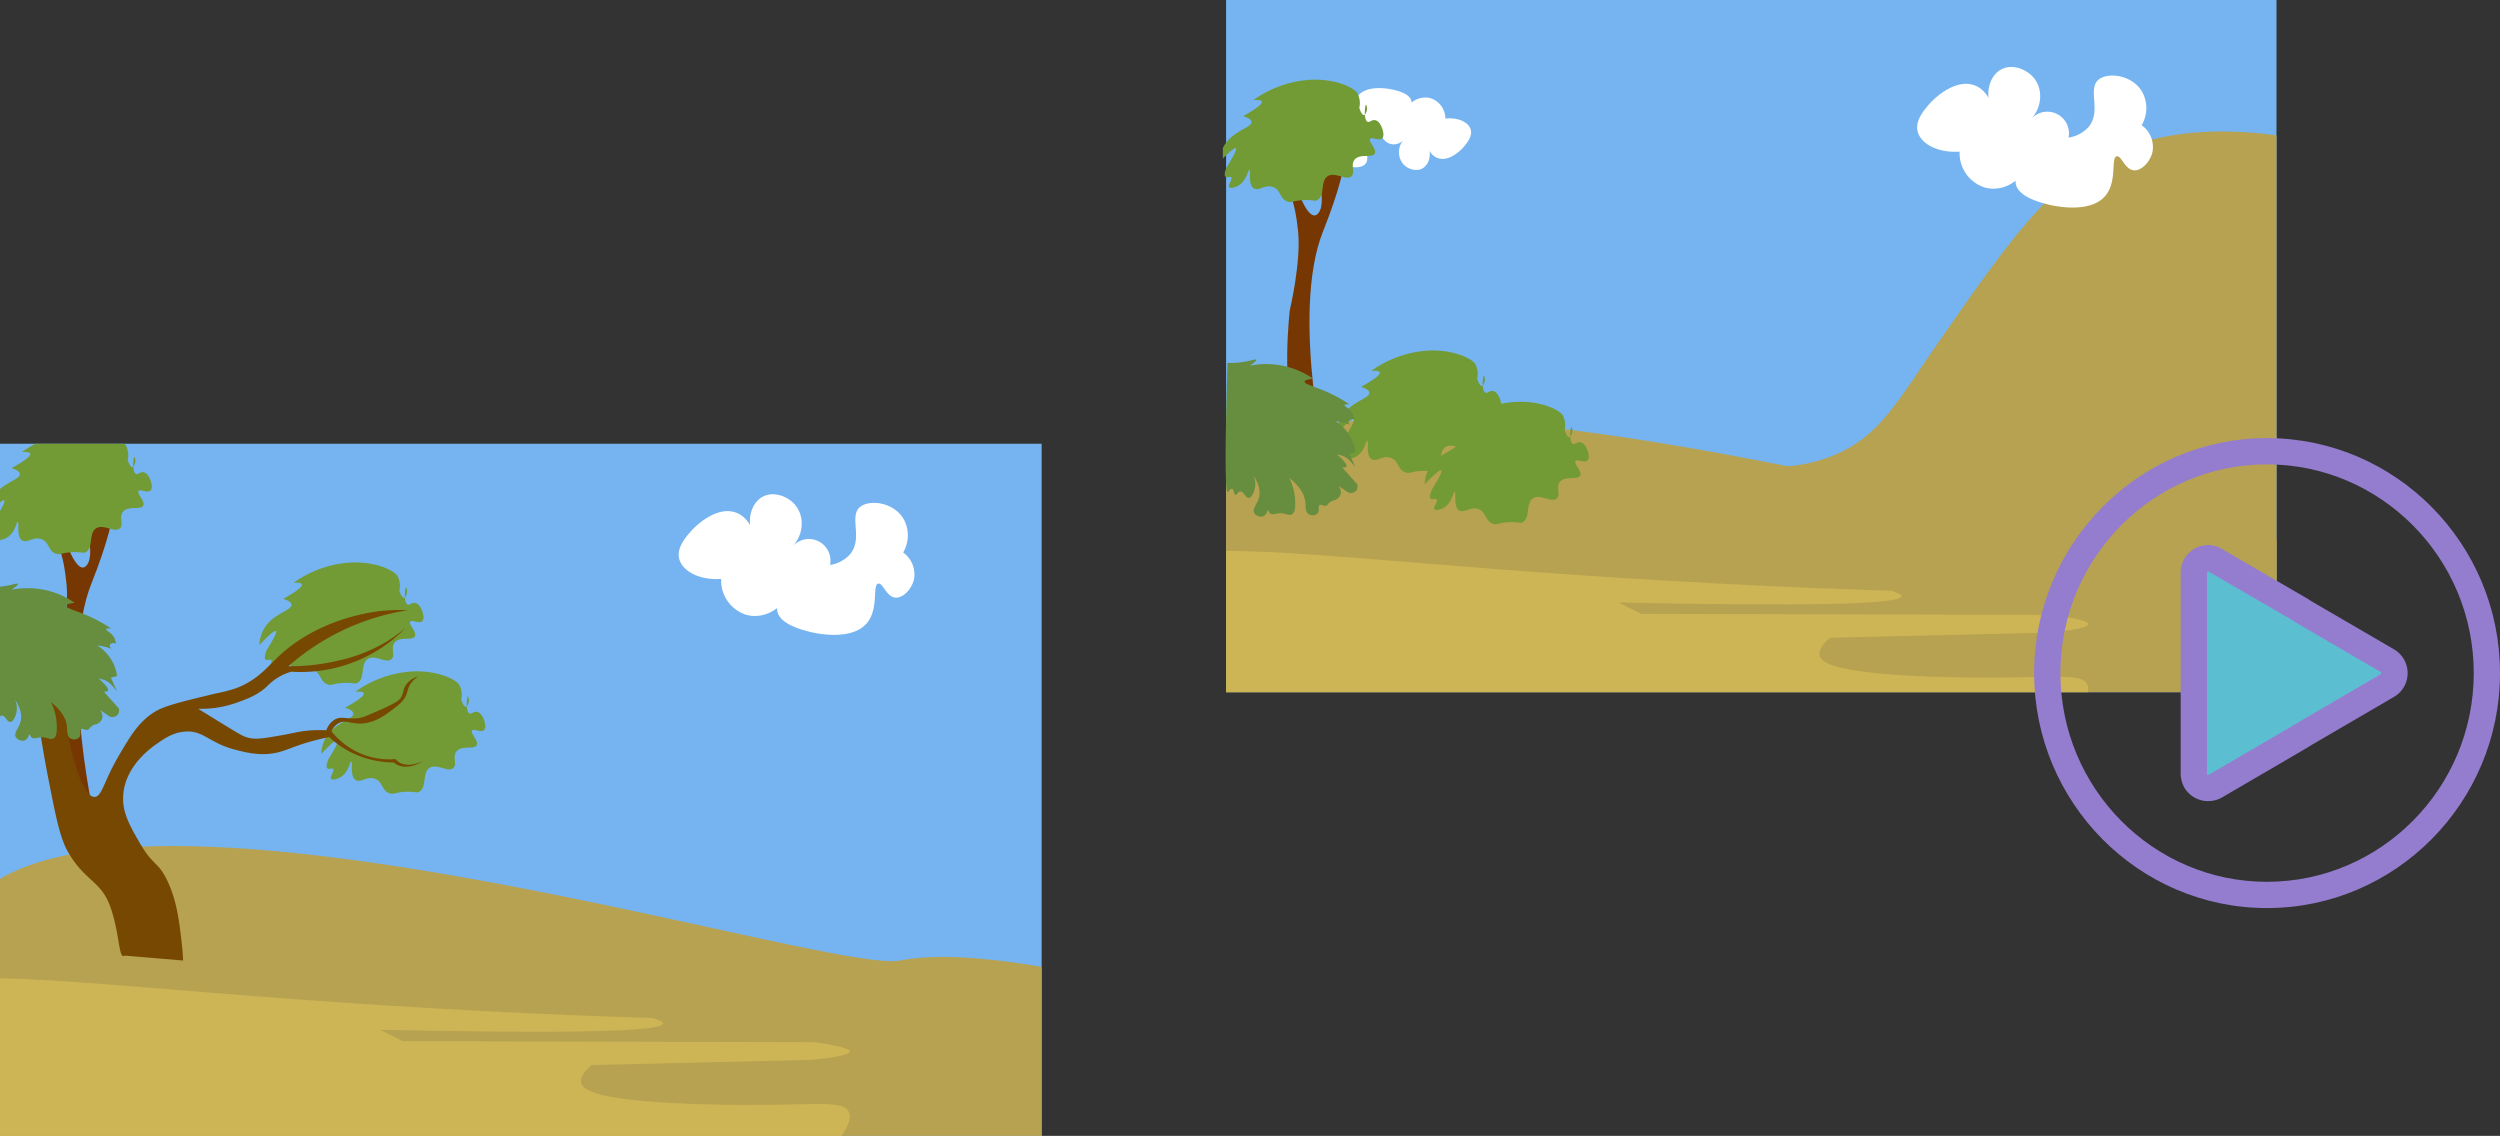 <svg xmlns="http://www.w3.org/2000/svg" xmlns:xlink="http://www.w3.org/1999/xlink" width="774" height="351.672" viewBox="0 0 774 351.672"><rect x="0" y="0" width="774" height="351.672" fill="#333333" stroke="none"/><defs><style>.a{fill:none;}.b{clip-path:url(#a);}.c{fill:#75b4f1;}.d{fill:#fff;}.e{fill:#b7a251;}.f{fill:#cdb555;}.g{fill:#773702;}.h{fill:#729b35;}.i{fill:#678e3f;}.j{fill:#774802;}.k{fill:#5bbfd1;}.l{fill:#947dce;}</style><clipPath id="a"><rect class="a" width="326.208" height="214.298"/></clipPath></defs><g transform="translate(-484.419 -398.767)"><g transform="translate(863.011 398.767)"><g class="b"><g transform="translate(-1.105 -16.151)"><rect class="c" width="326.31" height="246.6" transform="translate(2.109)"/><path class="d" d="M737.174,422.587c4.04-.442,7.218,1.181,7.853,3.4.556,1.94-.969,3.872-1.8,4.932-1.541,1.957-5.336,5.277-8.708,3.781-2.463-1.094-3.193-4.09-3.333-4.725,2.072,3.075,1.143,6.794-1.106,8.047-1.917,1.069-4.615.246-6.06-1.469a5.83,5.83,0,0,1,.271-7.442,3.967,3.967,0,0,1-6.987-3.147,6.179,6.179,0,0,0-3.627,2.146c-2.224,2.98.489,6.793-1.367,8.629-1.581,1.562-6.052,1.276-8.07-1.674a6.184,6.184,0,0,1-.254-6.278,4.946,4.946,0,0,1-2.192-4.77c.3-1.828,1.847-3.623,3.286-3.563,1.682.074,2.38,2.654,3.242,2.442,1.105-.273-.3-4.467,1.708-7.214,2.685-3.671,9.681-2.3,10.489-2.137,1.414.294,5.8,1.206,6.153,3.752.246,1.782-1.617,3.382-2.133,3.8a6.669,6.669,0,0,1,7.8-4.886A6.6,6.6,0,0,1,737.174,422.587Z" transform="translate(-667.178 -369.725)"/><path class="e" d="M1010.932,504.567v63.385H684.622V479.8c5.821-4.342,13.483-7.414,22.546-9.442.91-.19,1.858-.379,2.806-.569,1.06-.209,2.141-.4,3.241-.588q2.9-.483,5.972-.853a3.736,3.736,0,0,1,.474-.038c.208-.038.417-.057.626-.076.7-.076,1.422-.152,2.143-.228.095-.019.19-.019.284-.038l1.422-.114c2.692-.246,5.442-.417,8.267-.531,7.927-.322,16.382-.228,25.217.228,3.166.171,6.391.379,9.632.626,7.245.55,14.675,1.308,22.222,2.218.59.076,1.176.152,1.763.209.19.038.379.057.569.076,22.053,2.768,44.974,6.864,66.741,11.187,52.959,10.561,98.993,22.6,108.568,20.724C979.287,500.206,996.579,502.065,1010.932,504.567Z" transform="translate(-682.514 -321.352)"/><path class="f" d="M938.405,548.622H684.627V488.712c30.841.154,80.857,6.921,168.331,10.923,15.739.721,28.758,1.168,37.566,1.445q3.262.95,3.216,1.686-.25,3.78-87.664,1.926,3.538,1.769,7.065,3.532,63.738.165,127.473.322c5.091.7,10.942,1.756,10.919,2.888-.023,1.221-6.824,2.084-11.88,2.573l-68.074,1.6c-1.76,1.507-3.606,3.544-3.21,5.455.449,2.167,4.126,5.861,39.495,6.748,31.577.787,41.357-1.835,43.348,2.243C952.459,532.611,950.618,537.674,938.405,548.622Z" transform="translate(-682.509 -302.021)"/><g transform="translate(0 40.815)"><path class="g" d="M697.656,511.448c-5.136-11.238-2.247-35.928-2.247-35.928s3.532-14.8,2.569-24.332-2.569-11.344-2.569-11.344l2.247-1.926s3.853,11.56,6.742,7.385-1.927-17.339-1.927-17.339l9.954-7.706s3.532,5.138-6.742,30.93,1.606,75.994,1.606,75.994Z" transform="translate(-673.574 -404.174)"/><path class="h" d="M745.623,460.361c-.8-1.7-6.53-4.7-14.609-4.334a33.79,33.79,0,0,0-17.66,6.261q2.349-.136,2.569.482.384,1.087-5.781,4.5c2,.614,2.512,1.259,2.569,1.767.209,1.835-5.491,2.641-8.348,7.224a11.253,11.253,0,0,0-1.606,5.3c1.745-1.818,4.642-4.721,5.138-4.334s-1.547,3.8-2.89,5.94c-.495,1.246-.814,2.476-.322,2.89s1.4-.231,1.767.161c.539.586-1.138,2.421-.643,3.051.394.5,2.1.146,3.371-.8,2.23-1.655,2.423-4.566,2.89-4.5.574.087-.5,4.346,1.285,5.62,1.557,1.113,3.568-1.284,6.1-.321,2.448.929,1.995,3.709,4.5,4.5,1.4.436,1.727-.368,5.138-.483,2.882-.1,3.129.461,4.014,0,2.484-1.291.831-5.832,3.21-7.385,2.313-1.507,5.751,1.553,7.385,0,1.28-1.213-.406-3.491.963-5.136,1.653-1.985,5.546-.406,6.261-1.926.65-1.38-2.091-3.661-1.445-4.5.554-.713,2.715.755,3.693-.161.84-.785.192-2.747-.161-3.532-.256-.567-.825-1.832-1.926-2.086-1.121-.26-1.731.774-2.408.482-1.322-.571-.806-5.282-.482-5.3a2.6,2.6,0,0,1,.161,2.088c-.032.112-.324,1.083-.8,1.124s-1.047-.88-1.445-2.247a6.494,6.494,0,0,0,.161-1.928A7.517,7.517,0,0,0,745.623,460.361Z" transform="translate(-666.264 -372.151)"/><path class="h" d="M759.906,468.737c-.8-1.7-6.53-4.7-14.611-4.335a33.773,33.773,0,0,0-17.66,6.261q2.349-.137,2.569.482.384,1.084-5.779,4.5c2,.614,2.51,1.259,2.567,1.765.211,1.837-5.491,2.641-8.348,7.224a11.234,11.234,0,0,0-1.6,5.3c1.742-1.82,4.64-4.723,5.136-4.334s-1.547,3.8-2.89,5.938c-.495,1.246-.813,2.478-.32,2.891.476.4,1.4-.233,1.765.159.54.588-1.136,2.421-.643,3.051.394.5,2.1.146,3.373-.8,2.228-1.657,2.421-4.566,2.89-4.5.573.085-.5,4.346,1.284,5.618,1.559,1.113,3.568-1.282,6.1-.32,2.448.931,1.995,3.71,4.5,4.5,1.393.438,1.725-.366,5.136-.482,2.882-.1,3.129.461,4.014,0,2.486-1.291.831-5.832,3.21-7.385,2.313-1.507,5.751,1.553,7.385,0,1.28-1.215-.406-3.491.965-5.138,1.652-1.985,5.544-.4,6.261-1.926.65-1.38-2.093-3.661-1.445-4.5.554-.713,2.713.755,3.692-.159.84-.785.193-2.749-.159-3.532-.258-.569-.827-1.832-1.929-2.088-1.121-.26-1.731.774-2.408.482-1.321-.569-.806-5.282-.482-5.3a2.6,2.6,0,0,1,.161,2.088c-.032.11-.324,1.081-.8,1.122s-1.048-.878-1.445-2.247a6.488,6.488,0,0,0,.159-1.926A7.531,7.531,0,0,0,759.906,468.737Z" transform="translate(-653.466 -364.646)"/><path class="i" d="M685.14,458.527a26.866,26.866,0,0,0,7.251-.783c.485-.129,1.538-.427,1.661-.18.136.277-.965,1.105-1.987,1.807a25.913,25.913,0,0,1,12.04.482,25.615,25.615,0,0,1,7.525,3.551c-2.167.264-2.616.628-2.649.9-.089.781,3.108,1.511,7.044,3.252a44.314,44.314,0,0,1,6.864,3.792c-1.147-.066-1.454.082-1.505.241-.135.43,1.572.959,2.469,2.59a4.585,4.585,0,0,1,.542,1.926,1.318,1.318,0,0,0-1.866.3,1.241,1.241,0,0,0,.662,1.323,19.032,19.032,0,0,0-4.575-1.143,13.821,13.821,0,0,1,5.176,6.02,12.974,12.974,0,0,1,.963,3.493l-1.926.482c1.541,3.341,1.828,4.173,1.746,4.215a11.22,11.22,0,0,0-2.347-2.709,6.912,6.912,0,0,0-3.13-1.2q3.288,2.918,2.829,3.731-.216.384-1.265.3L725.3,496.1a2.22,2.22,0,0,1-.3,1.926,2.17,2.17,0,0,1-2.529.6l-3.914-2.649a2.8,2.8,0,0,1,1.625,3.072,2.739,2.739,0,0,1-1.926,1.987,3.367,3.367,0,0,0-1.746.9c-.351.36-.354.555-.662.722-.8.434-1.6-.455-2.167-.121-.65.385.078,1.752-.662,2.59a2.328,2.328,0,0,1-2.77.241c-1.067-.715-.878-2.393-1.024-3.733-.211-1.949-1.274-4.566-5-7.525a16.849,16.849,0,0,1,1.866,7.285c.03,1.595.064,3.316-.963,3.974-1.138.728-2.23-.715-4.816-.182-.6.123-1.426.383-1.987-.059-.449-.357-.5-.982-.722-.963s-.174.685-.662,1.263a2.069,2.069,0,0,1-1.085.664,2.434,2.434,0,0,1-2.469-1.145c-.707-1.344,1.1-2.715,1.566-5.117.266-1.373.165-3.485-1.807-6.441a6.441,6.441,0,0,1,.482,3.853c-.228,1.153-.958,3.036-1.926,3.07-1.047.04-1.589-2.116-2.649-1.985-.713.087-.963,1.123-1.445,1.022-.588-.119-.483-1.714-1.083-1.866-.54-.137-1.069,1.039-1.325,1.024C684.171,498.441,684.518,478.892,685.14,458.527Z" transform="translate(-682.582 -370.831)"/><path class="h" d="M726.376,416.14c-.8-1.7-6.53-4.7-14.609-4.334a33.774,33.774,0,0,0-17.66,6.261q2.346-.136,2.567.482.387,1.084-5.779,4.5c2,.614,2.51,1.259,2.569,1.765.209,1.837-5.493,2.641-8.348,7.224a11.239,11.239,0,0,0-1.606,5.3c1.742-1.82,4.64-4.723,5.138-4.334s-1.549,3.8-2.89,5.938c-.495,1.246-.813,2.478-.322,2.891s1.405-.233,1.767.159c.538.588-1.138,2.421-.643,3.051.394.5,2.093.146,3.371-.8,2.228-1.657,2.423-4.566,2.89-4.5.573.085-.5,4.346,1.285,5.618,1.557,1.113,3.567-1.282,6.1-.321,2.448.931,1.995,3.711,4.5,4.5,1.394.438,1.725-.366,5.138-.482,2.88-.1,3.127.461,4.012,0,2.486-1.291.83-5.832,3.212-7.385,2.311-1.507,5.751,1.553,7.385,0,1.28-1.215-.407-3.491.963-5.138,1.652-1.985,5.544-.4,6.261-1.926.65-1.38-2.091-3.661-1.445-4.5.554-.713,2.713.755,3.694-.159.84-.785.191-2.749-.161-3.532-.256-.569-.825-1.832-1.926-2.088-1.122-.26-1.731.774-2.408.482-1.321-.569-.806-5.282-.482-5.3a2.6,2.6,0,0,1,.159,2.087c-.03.11-.322,1.081-.8,1.123s-1.047-.878-1.445-2.247a6.529,6.529,0,0,0,.161-1.926A7.561,7.561,0,0,0,726.376,416.14Z" transform="translate(-683.51 -411.775)"/></g><path class="e" d="M937.851,421.585V563.751c-142.526-31.93-171.915-39.76-171.668-40.9.116-.588,8.4,2.029,19.283,1.043a47.93,47.93,0,0,0,14.581-3.565c13.879-5.878,19.264-16.42,31.742-34.394,19.016-27.36,31.285-45.012,47.1-55.023C889.862,423.955,907.874,417.319,937.851,421.585Z" transform="translate(-609.433 -363.376)"/><path class="d" d="M810.613,435.913c-6.841.468-12.085-2.482-13-6.263-.8-3.3,1.894-6.46,3.371-8.187,2.732-3.193,9.349-8.53,14.931-5.779,4.076,2.01,5.1,7.106,5.3,8.187-3.286-5.322-1.466-11.526,2.408-13.487,3.305-1.67,7.8-.1,10.116,2.892,2.685,3.466,2.423,8.807-.963,12.521a6.69,6.69,0,0,1,11.558,5.779,10.407,10.407,0,0,0,6.261-3.371c3.951-4.871-.362-11.482,2.891-14.448,2.768-2.526,10.284-1.74,13.485,3.371a10.426,10.426,0,0,1,0,10.6,8.339,8.339,0,0,1,3.371,8.189c-.637,3.058-3.36,5.982-5.779,5.779-2.831-.237-3.832-4.636-5.3-4.334-1.885.385.2,7.55-3.371,12.04-4.774,6.007-16.471,3.229-17.821,2.889-2.363-.59-9.7-2.425-10.116-6.742-.292-3.018,2.956-5.59,3.855-6.261-1.9,5.993-8.1,9.26-13.487,7.706A11.132,11.132,0,0,1,810.613,435.913Z" transform="translate(-581.404 -372.817)"/></g></g></g><g transform="translate(484.419 536.142)"><g class="b"><g transform="translate(-3.972 -21.231)"><rect class="c" width="326.31" height="246.598" transform="translate(0.155)"/><path class="e" d="M808.716,574.333v63.391H482.406v-88.14c6.4-4.788,15.049-8.026,25.346-10.028a150.5,150.5,0,0,1,22.43-2.45c81.094-3.371,217.42,38.642,234.7,35.253C777.052,569.978,794.35,571.842,808.716,574.333Z" transform="translate(-482.251 -391.126)"/><path class="f" d="M736.182,618.4H482.406V558.484c30.841.155,80.857,6.922,168.329,10.925,15.739.721,28.759,1.168,37.567,1.445q3.262.95,3.216,1.686-.25,3.78-87.662,1.927,3.538,1.769,7.065,3.532,63.736.165,127.471.322c5.093.7,10.942,1.756,10.919,2.888-.023,1.221-6.822,2.084-11.879,2.573l-68.076,1.6c-1.76,1.507-3.606,3.544-3.21,5.455.449,2.167,4.126,5.861,39.495,6.748,31.577.787,41.357-1.835,43.347,2.243C750.238,602.385,748.4,607.448,736.182,618.4Z" transform="translate(-482.251 -371.798)"/><g transform="translate(0 17.529)"><path class="g" d="M496.551,568.942c-5.138-11.24-2.249-35.928-2.249-35.928s3.532-14.8,2.569-24.332-2.569-11.344-2.569-11.344l2.249-1.926s3.853,11.56,6.742,7.385-1.926-17.339-1.926-17.339l9.954-7.705s3.532,5.136-6.744,30.93,1.606,75.994,1.606,75.994Z" transform="translate(-472.316 -461.667)"/><path class="h" d="M569.634,494.971c-.8-1.7-6.53-4.7-14.609-4.334a33.773,33.773,0,0,0-17.66,6.263q2.349-.139,2.567.482.387,1.084-5.779,4.494c2,.614,2.51,1.261,2.569,1.767.208,1.835-5.491,2.641-8.348,7.224a11.253,11.253,0,0,0-1.606,5.3c1.742-1.818,4.64-4.721,5.138-4.334s-1.549,3.8-2.89,5.94c-.495,1.246-.813,2.478-.322,2.89s1.4-.231,1.767.161c.538.586-1.138,2.421-.643,3.051.394.5,2.1.146,3.371-.8,2.23-1.655,2.423-4.566,2.889-4.494.573.085-.5,4.344,1.286,5.618,1.557,1.113,3.568-1.284,6.1-.32,2.448.929,1.995,3.709,4.5,4.5,1.4.438,1.725-.368,5.138-.482,2.882-.1,3.128.459,4.014,0,2.484-1.291.829-5.834,3.21-7.385,2.313-1.509,5.751,1.551,7.385,0,1.28-1.215-.408-3.493.963-5.138,1.653-1.985,5.544-.406,6.261-1.926.65-1.38-2.091-3.661-1.445-4.5.554-.713,2.713.755,3.693-.161.84-.785.191-2.747-.161-3.53-.256-.569-.825-1.834-1.926-2.088-1.121-.26-1.731.774-2.408.482-1.322-.569-.806-5.282-.482-5.3a2.6,2.6,0,0,1,.161,2.086c-.032.112-.324,1.083-.8,1.124s-1.047-.88-1.445-2.247a6.537,6.537,0,0,0,.161-1.926A7.579,7.579,0,0,0,569.634,494.971Z" transform="translate(-442.5 -450.149)"/><path class="h" d="M579.73,512.753c-.8-1.7-6.528-4.7-14.609-4.334a33.773,33.773,0,0,0-17.66,6.261q2.349-.137,2.569.482.384,1.087-5.781,4.5c2,.614,2.512,1.259,2.569,1.765.21,1.837-5.491,2.641-8.348,7.226a11.247,11.247,0,0,0-1.606,5.3c1.744-1.82,4.642-4.723,5.138-4.334s-1.547,3.8-2.89,5.94c-.495,1.246-.813,2.476-.32,2.89.476.4,1.4-.233,1.765.161.54.586-1.136,2.419-.643,3.049.394.5,2.1.146,3.371-.8,2.23-1.655,2.423-4.566,2.891-4.5.573.087-.5,4.346,1.284,5.62,1.557,1.111,3.568-1.284,6.1-.322,2.448.931,1.993,3.71,4.494,4.5,1.4.438,1.727-.366,5.138-.482,2.882-.1,3.129.461,4.014,0,2.484-1.291.831-5.832,3.21-7.385,2.313-1.507,5.751,1.553,7.385,0,1.28-1.215-.406-3.491.963-5.136,1.653-1.987,5.546-.406,6.263-1.926.648-1.382-2.093-3.661-1.445-4.5.552-.715,2.713.753,3.692-.161.84-.785.193-2.749-.161-3.532-.256-.569-.825-1.832-1.926-2.088-1.12-.258-1.731.774-2.408.482-1.322-.569-.806-5.281-.482-5.3a2.6,2.6,0,0,1,.161,2.087c-.032.11-.324,1.081-.8,1.124s-1.047-.88-1.445-2.249a6.4,6.4,0,0,0,.161-1.926A7.5,7.5,0,0,0,579.73,512.753Z" transform="translate(-433.454 -434.215)"/><path class="j" d="M517.809,605.369a.56.56,0,0,1-.4.161c-1.371-.1-1.229-6.866-3.773-14.611-2.857-8.7-7.764-8.227-13.164-17.338-2.546-4.294-3.766-10.307-6.1-22.155-1.257-6.382-2.814-15.125-4.173-25.688l9.632.643a56.612,56.612,0,0,0,2.249,18.3c1.052,3.568,3.417,11.585,6.42,11.56,2.307-.019,2.842-4.755,7.385-12.523,3.7-6.317,6.276-10.724,11.24-13.807,3.06-1.9,8.462-3.193,19.266-5.779a43.337,43.337,0,0,0,6.1-1.606c6.373-2.457,9.439-6.392,12.844-9.632,9.945-9.463,22.057-12.311,25.688-13.164a51.65,51.65,0,0,1,14.45-1.286,72.656,72.656,0,0,0-36.926,17.34,64.025,64.025,0,0,0,14.77-1.606,50.359,50.359,0,0,0,13.485-4.816,46.893,46.893,0,0,0,8.028-5.459A45.332,45.332,0,0,1,569.5,517.47a16.094,16.094,0,0,0-2.971,1.124,17.245,17.245,0,0,0-4.575,3.371c-2.929,2.818-6.642,4.116-9.793,5.218a32.375,32.375,0,0,1-11.56,1.765c3.3,2.053,6.316,3.908,8.991,5.54,4.325,2.637,5.138,3.1,6.583,3.451,2.4.588,5.023.125,10.275-.8,4.16-.736,5.785-1.329,9.473-1.526a40.961,40.961,0,0,1,4.334,0,6.356,6.356,0,0,1,2.569-3.291c2.167-1.274,3.788.011,7.465-.482,1.3-.174,3.223-1.026,7.065-2.728,4.945-2.194,5.58-2.969,5.938-3.532,1.05-1.642.62-2.81,1.928-4.414a7.207,7.207,0,0,1,3.53-2.249,7.674,7.674,0,0,0-2.649,2.73c-.749,1.352-.631,2.218-1.363,3.612a9.5,9.5,0,0,1-2.73,2.969c-2.95,2.355-6.928,5.529-11.881,5.3-2.645-.123-4.19-1.155-6.1-.082a5.4,5.4,0,0,0-2.169,2.49,23.548,23.548,0,0,0,3.132,3.21,23.3,23.3,0,0,0,7.705,4.334,22.757,22.757,0,0,0,8.991,1.045,4.642,4.642,0,0,0,.963.882c2.9,1.991,7.118-.03,7.706-.32-.66.425-4.524,2.833-7.946,1.284a5.728,5.728,0,0,1-1.286-.8,29.972,29.972,0,0,1-13.807-3.451,29.291,29.291,0,0,1-6.181-4.416c-.9.184-2.239.472-3.853.884-6.221,1.585-8.631,2.986-11.64,3.773-5.224,1.365-9.765.229-13.244-.643-8.532-2.137-10.005-6.139-15.895-5.7-3.627.271-6.168,2.023-8.589,3.692-1.708,1.18-9.808,6.765-10.516,15.815-.421,5.377,1.961,9.5,5.136,15.011,4.08,7.07,5.59,5.645,8.43,11.479,3.019,6.2,3.783,12.88,4.5,19.1.275,2.406.41,4.41.482,5.781Q526.878,606.13,517.809,605.369Z" transform="translate(-475.271 -443.187)"/><path class="i" d="M482.917,495.123a26.86,26.86,0,0,0,7.25-.783c.485-.129,1.54-.427,1.661-.18.137.277-.965,1.105-1.987,1.807a25.922,25.922,0,0,1,12.042.482A25.636,25.636,0,0,1,509.409,500c-2.169.264-2.618.628-2.649.9-.091.781,3.106,1.511,7.044,3.252a44.377,44.377,0,0,1,6.862,3.792c-1.145-.066-1.454.082-1.5.241-.136.43,1.572.959,2.469,2.59a4.575,4.575,0,0,1,.54,1.926,1.319,1.319,0,0,0-1.866.3,1.244,1.244,0,0,0,.662,1.323,19.412,19.412,0,0,0-2.046-.662,19.022,19.022,0,0,0-2.529-.482,13.834,13.834,0,0,1,5.178,6.02,13.113,13.113,0,0,1,.963,3.492l-1.926.482c1.542,3.341,1.828,4.173,1.746,4.215a11.307,11.307,0,0,0-2.349-2.71,6.9,6.9,0,0,0-3.13-1.2q3.288,2.918,2.829,3.731c-.142.256-.565.356-1.263.3l4.636,5.178a2.223,2.223,0,0,1-.3,1.926,2.169,2.169,0,0,1-2.529.6l-3.913-2.649a2.8,2.8,0,0,1,1.627,3.072,2.743,2.743,0,0,1-1.926,1.987,3.351,3.351,0,0,0-1.746.9c-.353.36-.357.555-.664.722-.8.436-1.6-.455-2.167-.121-.65.385.08,1.752-.662,2.59a2.328,2.328,0,0,1-2.77.241c-1.067-.715-.878-2.393-1.022-3.734-.211-1.949-1.276-4.566-5-7.525a16.857,16.857,0,0,1,1.866,7.285c.032,1.595.064,3.316-.963,3.974-1.138.728-2.23-.715-4.816-.18-.6.121-1.426.381-1.987-.061-.449-.355-.5-.982-.722-.963s-.174.684-.662,1.265a2.069,2.069,0,0,1-1.085.662,2.43,2.43,0,0,1-2.467-1.145c-.709-1.344,1.1-2.715,1.564-5.116.266-1.375.165-3.487-1.805-6.443a6.455,6.455,0,0,1,.482,3.853c-.229,1.153-.959,3.036-1.926,3.072-1.048.038-1.591-2.118-2.651-1.987-.711.087-.961,1.122-1.445,1.022-.586-.119-.482-1.714-1.083-1.866-.54-.137-1.069,1.039-1.325,1.024C481.949,535.037,482.3,515.488,482.917,495.123Z" transform="translate(-482.324 -447.049)"/><path class="h" d="M525.271,473.634c-.8-1.7-6.53-4.7-14.611-4.336A33.774,33.774,0,0,0,493,475.561q2.349-.136,2.569.482.384,1.084-5.779,4.5c2,.612,2.51,1.259,2.567,1.765.21,1.837-5.491,2.641-8.348,7.224a11.234,11.234,0,0,0-1.6,5.3c1.743-1.82,4.64-4.723,5.136-4.336s-1.547,3.8-2.89,5.94c-.495,1.246-.813,2.478-.32,2.89.476.4,1.4-.231,1.765.161.54.586-1.136,2.421-.643,3.051.394.5,2.1.146,3.373-.8,2.228-1.657,2.421-4.566,2.89-4.5.573.085-.5,4.346,1.284,5.618,1.559,1.113,3.568-1.284,6.1-.321,2.448.931,1.995,3.711,4.5,4.5,1.394.438,1.725-.366,5.136-.482,2.882-.1,3.129.459,4.014,0,2.486-1.291.831-5.832,3.212-7.385,2.311-1.509,5.749,1.551,7.385,0,1.278-1.215-.408-3.491.963-5.138,1.652-1.985,5.544-.4,6.261-1.926.65-1.38-2.093-3.661-1.445-4.5.553-.713,2.713.755,3.692-.159.84-.785.193-2.749-.159-3.532-.256-.569-.827-1.833-1.926-2.088-1.122-.26-1.731.774-2.41.482-1.321-.569-.806-5.282-.482-5.3a2.6,2.6,0,0,1,.161,2.088c-.032.11-.324,1.081-.8,1.122s-1.048-.878-1.445-2.247a6.489,6.489,0,0,0,.159-1.926A7.53,7.53,0,0,0,525.271,473.634Z" transform="translate(-482.251 -469.268)"/></g><path class="d" d="M608.391,505.686c-6.839.468-12.085-2.482-13.005-6.263-.8-3.3,1.894-6.46,3.373-8.187,2.73-3.193,9.349-8.532,14.929-5.779,4.078,2.01,5.1,7.106,5.3,8.187-3.284-5.322-1.464-11.526,2.41-13.487,3.3-1.67,7.8-.1,10.114,2.891,2.685,3.466,2.423,8.807-.963,12.522A6.689,6.689,0,0,1,642.1,501.35a10.426,10.426,0,0,0,6.263-3.371c3.95-4.871-.364-11.482,2.89-14.448,2.768-2.525,10.286-1.741,13.487,3.371a10.434,10.434,0,0,1,0,10.6,8.347,8.347,0,0,1,3.371,8.189c-.639,3.058-3.362,5.98-5.781,5.779-2.831-.237-3.83-4.636-5.3-4.334-1.883.385.2,7.55-3.371,12.04-4.772,6.007-16.469,3.227-17.821,2.889-2.363-.59-9.695-2.425-10.114-6.742-.294-3.019,2.956-5.59,3.853-6.261-1.9,5.992-8.1,9.26-13.487,7.706A11.132,11.132,0,0,1,608.391,505.686Z" transform="translate(-381.146 -442.592)"/></g></g></g><g transform="translate(1114.188 534.406)"><path class="k" d="M844.148,491l-.019,1.06-1.042,58.335,2.475,10.253,59.042-36.1" transform="translate(-792.804 -451.762)"/><path class="l" d="M888.634,615.8c-39.737,0-72.067-32.633-72.067-72.746S848.9,470.3,888.634,470.3c39.8,0,72.164,32.633,72.164,72.751S928.432,615.8,888.634,615.8Zm0-137.367c-35.253,0-63.931,28.987-63.931,64.621s28.678,64.619,63.931,64.619c35.314,0,64.037-28.989,64.037-64.619S923.948,478.435,888.634,478.435Z" transform="translate(-816.567 -470.305)"/><g transform="translate(45.369 33.094)"><path class="l" d="M849.012,567.056a8.583,8.583,0,0,1-7.393-4.2,9.527,9.527,0,0,1-1.125-4.346V496.325a8.506,8.506,0,0,1,8.424-8.566,8.266,8.266,0,0,1,4.651,1.407l26.372,15.318a4.548,4.548,0,0,1,.624.446l26,15.142a8.546,8.546,0,0,1,3.062,11.6,8.374,8.374,0,0,1-3.083,3.1l-26.09,15.221a3.994,3.994,0,0,1-.51.356l-26.7,15.6A8.851,8.851,0,0,1,849.012,567.056Zm0-71.161a.41.41,0,0,0-.381.43v62.188a1.217,1.217,0,0,0,.142.485c-.049-.119.15-.08.243-.08a.529.529,0,0,0,.227-.049l26.01-15.193a3.213,3.213,0,0,1,.51-.347l26.7-15.6c.246-.328.133-.556-.034-.645l-26.387-15.381a3.878,3.878,0,0,1-.618-.444l-26.086-15.151A2.49,2.49,0,0,1,849.008,495.895Z" transform="translate(-840.495 -487.759)"/></g></g></g></svg>